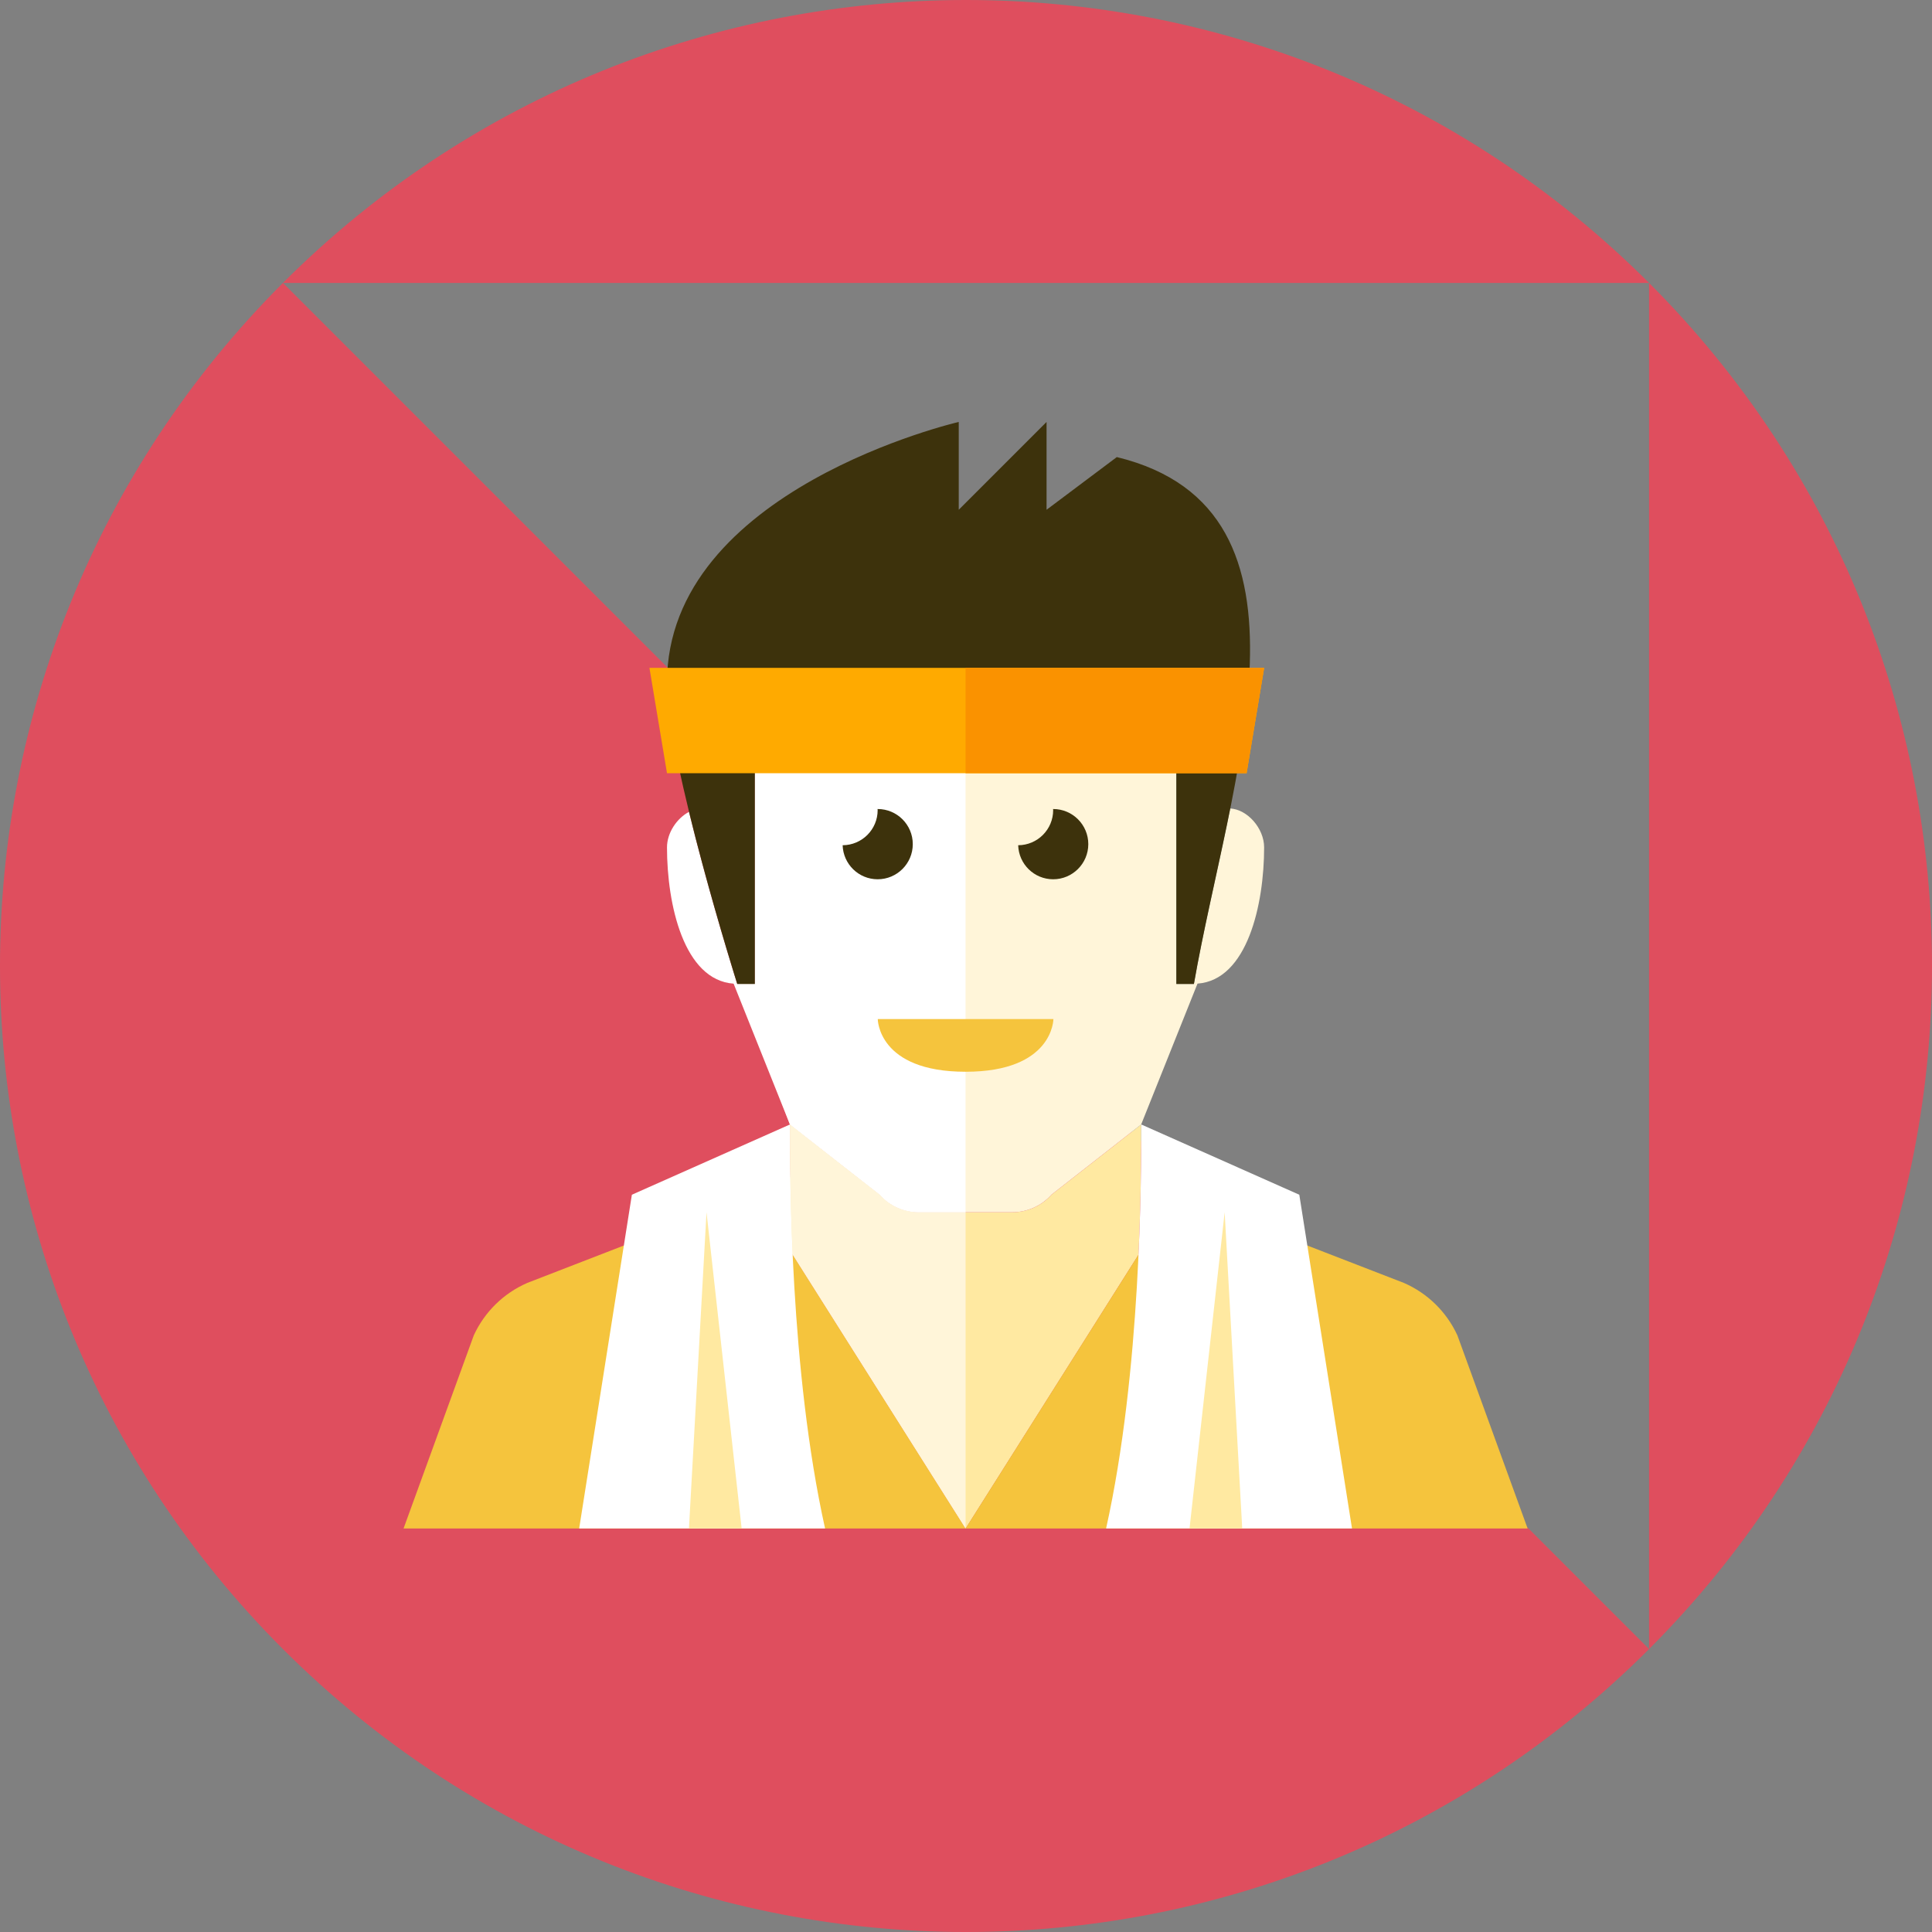 <?xml version="1.0" encoding="utf-8"?>
<!-- Generator: Adobe Illustrator 16.0.0, SVG Export Plug-In . SVG Version: 6.00 Build 0)  -->
<!DOCTYPE svg PUBLIC "-//W3C//DTD SVG 1.1//EN" "http://www.w3.org/Graphics/SVG/1.1/DTD/svg11.dtd">
<svg version="1.1" id="Layer_1" xmlns="http://www.w3.org/2000/svg" xmlns:xlink="http://www.w3.org/1999/xlink" x="0px" y="0px"
	 width="110px" height="110px" viewBox="0 0 110 110" enable-background="new 0 0 110 110" xml:space="preserve">
<rect x="0" y="0" width="110" height="110" fill="#808080" stroke="none"/>
<path fill="#DF4E5E" d="M16.108,16.109c21.479-21.479,56.304-21.478,77.782,0"/>
<path fill="#DF4E5E" d="M93.891,93.891c-21.479,21.479-56.303,21.479-77.782,0c-21.479-21.479-21.479-56.303,0-77.782"/>
<path fill="#DF4E5E" d="M93.891,16.109c21.479,21.479,21.479,56.303,0,77.781"/>
<g>
	<path fill="#FFE9A1" d="M64.977,64.023v-0.002l-5.105,3.996c-0.568,0.64-1.385,1.004-2.24,1.004h-2.654h-2.654
		c-0.856,0-1.672-0.364-2.24-1.004l-5.105-3.996v3.006l-2,1l12,19.002l9.844-15.59C64.975,68.036,64.977,65.302,64.977,64.023z
		 M54.976,75.029l-0.008-0.006c0.003,0,0.006,0,0.008,0s0.005,0,0.008,0L54.976,75.029z"/>
	<g>
		<path fill="#F5C43D" d="M22.976,87.027l4-11c0.615-1.334,1.697-2.395,3.043-2.982l12.957-5.018l12,19H22.976z"/>
	</g>
	<path fill="#FFF5D9" d="M54.976,69.021h-2.654c-0.856,0-1.672-0.364-2.24-1.004l-5.105-3.996v0.002
		c0,1.277,0.002,4.013,0.156,7.416l9.844,15.59v-12l-0.008-0.006c0.003,0,0.006,0,0.008,0L54.976,69.021L54.976,69.021z"/>
	<g>
		<path fill="#FFFFFF" d="M44.976,64.023c0,3,0,14,2,23c-13,0-14,0-14,0l3-19L44.976,64.023z"/>
	</g>
	<g>
		<polygon fill="#FFE9A1" points="42.226,87.023 40.226,69.023 39.226,87.023 		"/>
	</g>
	<path fill="#FFF5D9" d="M41.976,56.023l3,7.998l5.105,3.996c0.568,0.64,1.384,1.004,2.24,1.004h2.654h2.654
		c0.855,0,1.672-0.364,2.24-1.004l5.105-3.996l3.207-8.018c2.834-0.204,3.793-4.505,3.793-7.758c0-1.085-0.955-2.163-1.932-2.213
		c-0.684,3.405-1.521,6.847-2.068,9.99h-1v-13h-24v13H41.976z"/>
	<g>
		<path fill="#F5C43D" d="M86.977,87.027l-4-11c-0.615-1.334-1.697-2.395-3.043-2.982l-12.957-5.018l-12,19H86.977z"/>
	</g>
	<g>
		<path fill="#FFFFFF" d="M64.977,64.023c0,3,0,14-2,23c13,0,14,0,14,0l-3-19L64.977,64.023z"/>
	</g>
	<g>
		<polygon fill="#FFE9A1" points="67.727,87.023 69.727,69.023 70.727,87.023 		"/>
	</g>
	<path fill="#FFFFFF" d="M42.976,43.024v13h-1c0,0-1.572-4.979-2.746-9.8c-0.697,0.367-1.254,1.195-1.254,2.024
		c0,3.253,0.957,7.554,3.793,7.758l3.207,8.019l5.105,3.994c0.568,0.641,1.384,1.006,2.24,1.006h2.654v-26H42.976z"/>
	<g>
		<path fill="#F5C43D" d="M49.976,58.021h10c0,0,0,3-5,3C49.976,61.021,49.976,58.021,49.976,58.021z"/>
	</g>
	<g>
		<path fill="#3D320C" d="M51.97,48.062c0-1.105-0.896-2-2-2c-0.002,0-0.004,0-0.007,0c0.001,0.021,0.007,0.041,0.007,0.062
			c0,1.103-0.893,1.996-1.994,2c0.033,1.075,0.91,1.938,1.994,1.938C51.073,50.062,51.97,49.166,51.97,48.062z"/>
	</g>
	<g>
		<path fill="#3D320C" d="M61.963,48.062c0-1.105-0.896-2-2-2c-0.002,0-0.004,0-0.007,0c0.002,0.021,0.007,0.041,0.007,0.062
			c0,1.103-0.893,1.996-1.992,2c0.032,1.075,0.909,1.938,1.992,1.938C61.066,50.062,61.963,49.166,61.963,48.062z"/>
	</g>
	<g>
		<path fill="#3D320C" d="M41.976,56.023c0,0-4-12.666-4-17.153c0-11.012,16.611-14.846,16.611-14.846v5l5-5v5l4-3
			c12.334,3,6.39,18.5,4.39,30h-1v-13h-24v13H41.976z"/>
	</g>
	<g>
		<polygon fill="#FFAA00" points="70.977,44.024 37.976,44.024 36.976,38.024 71.977,38.024 		"/>
	</g>
	<g>
		<polygon fill="#FA9200" points="54.976,44.024 70.977,44.024 71.977,38.024 54.976,38.024 		"/>
	</g>
</g>
</svg>
